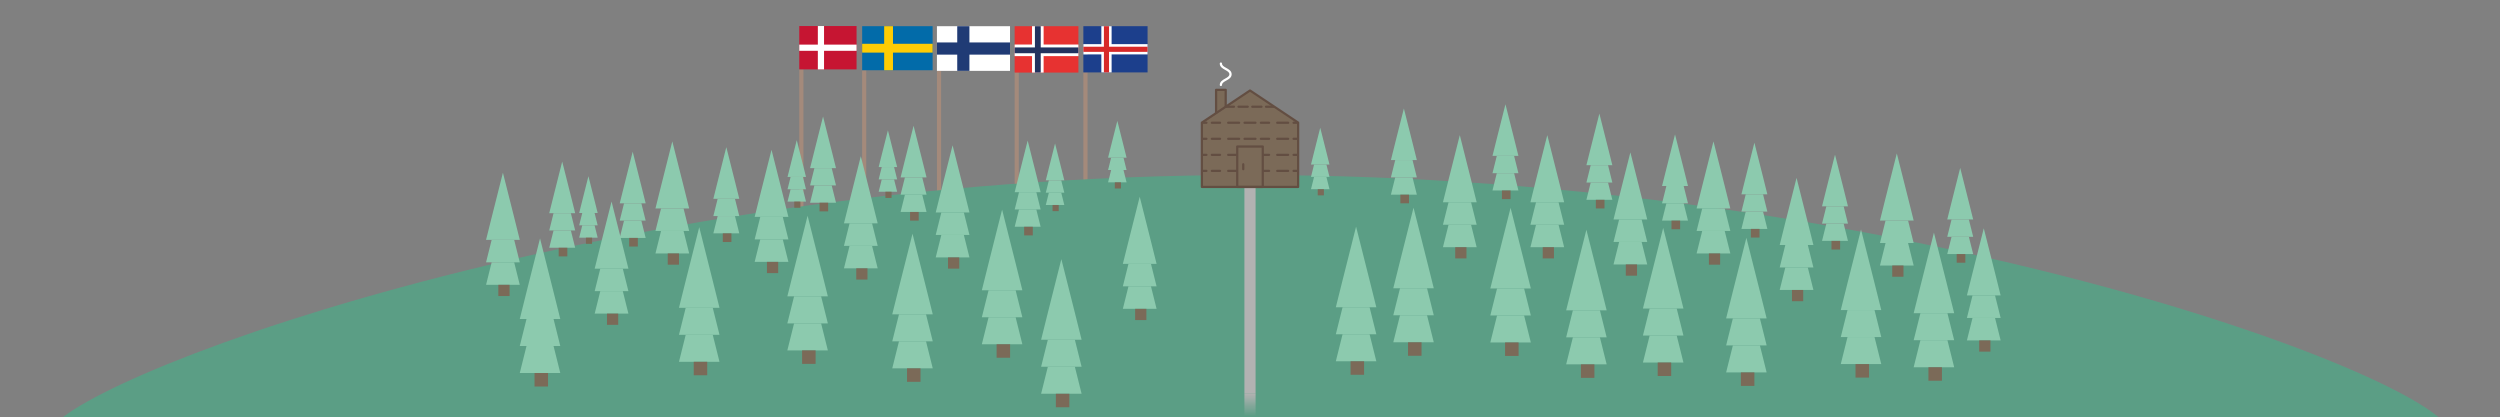 <?xml version="1.0" encoding="utf-8"?>
<!-- Generator: Adobe Illustrator 16.0.0, SVG Export Plug-In . SVG Version: 6.00 Build 0)  -->
<!DOCTYPE svg PUBLIC "-//W3C//DTD SVG 1.1//EN" "http://www.w3.org/Graphics/SVG/1.1/DTD/svg11.dtd">
<svg version="1.1" xmlns="http://www.w3.org/2000/svg" xmlns:xlink="http://www.w3.org/1999/xlink" x="0px" y="0px"
	 width="1007.95px" height="168.188px" viewBox="0 0 1007.95 168.188" enable-background="new 0 0 1007.95 168.188"
	 xml:space="preserve">
<rect x="0" y="0" width="1007.95" height="168.188" fill="#808080" stroke="none"/>
<g id="Layer_1">
	<g>
		<defs>
			<rect id="SVGID_22_" width="1007.95" height="168.188"/>
		</defs>
		<clipPath id="SVGID_2_">
			<use xlink:href="#SVGID_22_"  overflow="visible"/>
		</clipPath>
		<g clip-path="url(#SVGID_2_)">
			<rect x="347.604" y="28.311" fill="#A48A7B" width="1.649" height="60.486"/>
			<rect x="377.75" y="28.623" fill="#A48A7B" width="1.688" height="60.486"/>
			<rect x="409.081" y="29.119" fill="#A48A7B" width="1.665" height="60.486"/>
			<rect x="436.79" y="29.119" fill="#A48A7B" width="1.688" height="60.486"/>
			<rect x="322.246" y="27.926" fill="#A48A7B" width="1.688" height="60.486"/>
			<g>
				<rect x="322.246" y="10.496" fill="#C61532" width="23.102" height="17.482"/>
				<rect x="329.738" y="10.496" fill="#FFFFFF" width="2.498" height="17.482"/>
				<rect x="322.246" y="17.988" fill="#FFFFFF" width="23.102" height="2.498"/>
			</g>
			<g>
				<rect x="347.604" y="10.556" fill="#026BA9" width="28.409" height="17.755"/>
				<rect x="356.481" y="10.556" fill="#FECC04" width="3.551" height="17.755"/>
				<rect x="347.604" y="17.656" fill="#FECC04" width="28.409" height="3.554"/>
			</g>
			<g>
				<rect x="377.75" y="10.563" fill="#FFFFFF" width="29.472" height="18.011"/>
				<rect x="377.75" y="17.113" fill="#203B75" width="29.472" height="4.912"/>
				<rect x="385.937" y="10.563" fill="#203B75" width="4.912" height="18.011"/>
			</g>
			<g>
				<rect x="409.081" y="10.563" fill="#E73231" width="25.709" height="18.697"/>
				<rect x="416.093" y="10.563" fill="#FFFFFF" width="4.674" height="18.697"/>
				<rect x="409.081" y="17.953" fill="#FFFFFF" width="25.709" height="4.675"/>
				<rect x="417.261" y="10.563" fill="#22325F" width="2.338" height="18.697"/>
				<rect x="409.081" y="19.122" fill="#22325F" width="25.709" height="2.338"/>
			</g>
			<g>
				<path fill="#1C3F8C" d="M436.79,10.556h25.887v18.638H436.79"/>
				<path fill="#FFFFFF" d="M444.038,10.556h4.143v18.638h-4.143 M436.79,17.805h25.887v4.141H436.79"/>
				<path fill="#D72929" d="M445.073,10.556h2.071v18.638h-2.071 M436.79,18.839h25.887v2.071H436.79"/>
			</g>
		</g>
		<g clip-path="url(#SVGID_2_)">
			<path fill="#5B9E85" d="M988.056,174.951c0-20.572-216.73-104.396-484.08-104.396c-267.351,0-484.081,85.922-484.081,104.396
				c0,47.455,216.73,67.453,484.081,67.453C771.325,242.404,988.056,222.406,988.056,174.951z"/>
			<g>
				<polygon fill="#8CCAAE" points="571.243,78.488 560.786,78.488 562.525,71.516 569.504,71.516 				"/>
				<polygon fill="#8CCAAE" points="571.243,71.516 560.786,71.516 562.525,64.545 569.504,64.545 				"/>
				<polygon fill="#8CCAAE" points="571.243,64.545 560.786,64.545 562.525,57.574 566.015,43.729 569.504,57.574 				"/>
				<rect x="564.596" y="78.488" fill="#7B6A58" width="3.486" height="3.486"/>
			</g>
			<g>
				<polygon fill="#8CCAAE" points="429.105,82.639 421.648,82.639 422.889,77.668 427.865,77.668 				"/>
				<polygon fill="#8CCAAE" points="429.105,77.668 421.648,77.668 422.889,72.695 427.865,72.695 				"/>
				<polygon fill="#8CCAAE" points="429.105,72.695 421.648,72.695 422.889,67.725 425.377,57.852 427.865,67.725 				"/>
				<rect x="424.365" y="82.639" fill="#7B6A58" width="2.486" height="2.486"/>
			</g>
			<g>
				<polygon fill="#8CCAAE" points="454.21,73.516 446.753,73.516 447.993,68.545 452.97,68.545 				"/>
				<polygon fill="#8CCAAE" points="454.21,68.545 446.753,68.545 447.993,63.572 452.97,63.572 				"/>
				<polygon fill="#8CCAAE" points="454.21,63.572 446.753,63.572 447.993,58.602 450.481,48.729 452.97,58.602 				"/>
				<rect x="449.47" y="73.516" fill="#7B6A58" width="2.486" height="2.486"/>
			</g>
			<g>
				<polygon fill="#8CCAAE" points="361.718,77.314 354.261,77.314 355.501,72.342 360.478,72.342 				"/>
				<polygon fill="#8CCAAE" points="361.718,72.342 354.261,72.342 355.501,67.371 360.478,67.371 				"/>
				<polygon fill="#8CCAAE" points="361.718,67.371 354.261,67.371 355.501,62.4 357.989,52.527 360.478,62.4 				"/>
				<rect x="356.978" y="77.314" fill="#7B6A58" width="2.486" height="2.486"/>
			</g>
			<g>
				<polygon fill="#8CCAAE" points="324.968,81.291 317.511,81.291 318.751,76.32 323.728,76.32 				"/>
				<polygon fill="#8CCAAE" points="324.968,76.32 317.511,76.32 318.751,71.348 323.728,71.348 				"/>
				<polygon fill="#8CCAAE" points="324.968,71.348 317.511,71.348 318.751,66.377 321.239,56.504 323.728,66.377 				"/>
				<rect x="320.228" y="81.291" fill="#7B6A58" width="2.486" height="2.486"/>
			</g>
			<g>
				<polygon fill="#8CCAAE" points="240.97,95.83 233.513,95.83 234.753,90.859 239.729,90.859 				"/>
				<polygon fill="#8CCAAE" points="240.97,90.859 233.513,90.859 234.753,85.887 239.729,85.887 				"/>
				<polygon fill="#8CCAAE" points="240.97,85.887 233.513,85.887 234.753,80.916 237.241,71.043 239.729,80.916 				"/>
				<rect x="236.229" y="95.83" fill="#7B6A58" width="2.486" height="2.486"/>
			</g>
			<g>
				<polygon fill="#8CCAAE" points="536.021,76.283 528.563,76.283 529.804,71.311 534.78,71.311 				"/>
				<polygon fill="#8CCAAE" points="536.021,71.311 528.563,71.311 529.804,66.34 534.78,66.34 				"/>
				<polygon fill="#8CCAAE" points="536.021,66.34 528.563,66.34 529.804,61.369 532.292,51.496 534.78,61.369 				"/>
				<rect x="531.28" y="76.283" fill="#7B6A58" width="2.486" height="2.486"/>
			</g>
			<g>
				<polygon fill="#8CCAAE" points="373.563,85.459 363.106,85.459 364.846,78.488 371.824,78.488 				"/>
				<polygon fill="#8CCAAE" points="373.563,78.488 363.106,78.488 364.846,71.516 371.824,71.516 				"/>
				<polygon fill="#8CCAAE" points="373.563,71.516 363.106,71.516 364.846,64.545 368.335,50.701 371.824,64.545 				"/>
				<rect x="366.916" y="85.459" fill="#7B6A58" width="3.486" height="3.486"/>
			</g>
			<g>
				<polygon fill="#8CCAAE" points="337.063,81.734 326.606,81.734 328.346,74.762 335.324,74.762 				"/>
				<polygon fill="#8CCAAE" points="337.063,74.762 326.606,74.762 328.346,67.791 335.324,67.791 				"/>
				<polygon fill="#8CCAAE" points="337.063,67.791 326.606,67.791 328.346,60.82 331.835,46.975 335.324,60.82 				"/>
				<rect x="330.416" y="81.734" fill="#7B6A58" width="3.486" height="3.486"/>
			</g>
			<g>
				<polygon fill="#8CCAAE" points="298.063,94.088 287.606,94.088 289.346,87.115 296.324,87.115 				"/>
				<polygon fill="#8CCAAE" points="298.063,87.115 287.606,87.115 289.346,80.145 296.324,80.145 				"/>
				<polygon fill="#8CCAAE" points="298.063,80.145 287.606,80.145 289.346,73.172 292.835,59.328 296.324,73.172 				"/>
				<rect x="291.416" y="94.088" fill="#7B6A58" width="3.486" height="3.484"/>
			</g>
			<g>
				<polygon fill="#8CCAAE" points="260.318,95.918 249.861,95.918 251.601,88.945 258.579,88.945 				"/>
				<polygon fill="#8CCAAE" points="260.318,88.945 249.861,88.945 251.601,81.975 258.579,81.975 				"/>
				<polygon fill="#8CCAAE" points="260.318,81.975 249.861,81.975 251.601,75.002 255.09,61.158 258.579,75.002 				"/>
				<rect x="253.671" y="95.918" fill="#7B6A58" width="3.486" height="3.484"/>
			</g>
			<g>
				<polygon fill="#8CCAAE" points="231.899,99.891 221.442,99.891 223.182,92.92 230.16,92.92 				"/>
				<polygon fill="#8CCAAE" points="231.899,92.92 221.442,92.92 223.182,85.947 230.16,85.947 				"/>
				<polygon fill="#8CCAAE" points="231.899,85.947 221.442,85.947 223.182,78.977 226.671,65.133 230.16,78.977 				"/>
				<rect x="225.252" y="99.891" fill="#7B6A58" width="3.486" height="3.486"/>
			</g>
			<g>
				<polygon fill="#8CCAAE" points="612.196,76.795 601.739,76.795 603.479,69.822 610.457,69.822 				"/>
				<polygon fill="#8CCAAE" points="612.196,69.822 601.739,69.822 603.479,62.852 610.457,62.852 				"/>
				<polygon fill="#8CCAAE" points="612.196,62.852 601.739,62.852 603.479,55.881 606.968,42.035 610.457,55.881 				"/>
				<rect x="605.549" y="76.795" fill="#7B6A58" width="3.486" height="3.486"/>
			</g>
			<g>
				<polygon fill="#8CCAAE" points="650.063,80.555 639.606,80.555 641.346,73.584 648.324,73.584 				"/>
				<polygon fill="#8CCAAE" points="650.063,73.584 639.606,73.584 641.346,66.611 648.324,66.611 				"/>
				<polygon fill="#8CCAAE" points="650.063,66.611 639.606,66.611 641.346,59.641 644.835,45.795 648.324,59.641 				"/>
				<rect x="643.416" y="80.555" fill="#7B6A58" width="3.486" height="3.486"/>
			</g>
			<g>
				<polygon fill="#8CCAAE" points="680.563,88.945 670.106,88.945 671.846,81.975 678.824,81.975 				"/>
				<polygon fill="#8CCAAE" points="680.563,81.975 670.106,81.975 671.846,75.002 678.824,75.002 				"/>
				<polygon fill="#8CCAAE" points="680.563,75.002 670.106,75.002 671.846,68.031 675.335,54.186 678.824,68.031 				"/>
				<rect x="673.916" y="88.945" fill="#7B6A58" width="3.486" height="3.486"/>
			</g>
			<g>
				<polygon fill="#8CCAAE" points="712.563,92.289 702.106,92.289 703.846,85.316 710.824,85.316 				"/>
				<polygon fill="#8CCAAE" points="712.563,85.316 702.106,85.316 703.846,78.346 710.824,78.346 				"/>
				<polygon fill="#8CCAAE" points="712.563,78.346 702.106,78.346 703.846,71.375 707.335,57.529 710.824,71.375 				"/>
				<rect x="705.916" y="92.289" fill="#7B6A58" width="3.486" height="3.486"/>
			</g>
			<g>
				<polygon fill="#8CCAAE" points="745.063,97.125 734.606,97.125 736.346,90.152 743.324,90.152 				"/>
				<polygon fill="#8CCAAE" points="745.063,90.152 734.606,90.152 736.346,83.182 743.324,83.182 				"/>
				<polygon fill="#8CCAAE" points="745.063,83.182 734.606,83.182 736.346,76.211 739.835,62.365 743.324,76.211 				"/>
				<rect x="738.416" y="97.125" fill="#7B6A58" width="3.486" height="3.486"/>
			</g>
			<g>
				<polygon fill="#8CCAAE" points="795.546,102.439 785.089,102.439 786.828,95.469 793.807,95.469 				"/>
				<polygon fill="#8CCAAE" points="795.546,95.469 785.089,95.469 786.828,88.496 793.807,88.496 				"/>
				<polygon fill="#8CCAAE" points="795.546,88.496 785.089,88.496 786.828,81.525 790.317,67.68 793.807,81.525 				"/>
				<rect x="788.898" y="102.439" fill="#7B6A58" width="3.486" height="3.486"/>
			</g>
			<g>
				<polygon fill="#8CCAAE" points="390.861,103.781 377.266,103.781 379.526,94.717 388.6,94.717 				"/>
				<polygon fill="#8CCAAE" points="390.861,94.717 377.266,94.717 379.526,85.652 388.6,85.652 				"/>
				<polygon fill="#8CCAAE" points="390.861,85.652 377.266,85.652 379.526,76.588 384.063,58.588 388.6,76.588 				"/>
				<rect x="382.219" y="103.781" fill="#7B6A58" width="4.532" height="4.531"/>
			</g>
			<g>
				<polygon fill="#8CCAAE" points="466.309,124.512 452.713,124.512 454.974,115.447 464.047,115.447 				"/>
				<polygon fill="#8CCAAE" points="466.309,115.447 452.713,115.447 454.974,106.385 464.047,106.385 				"/>
				<polygon fill="#8CCAAE" points="466.309,106.385 452.713,106.385 454.974,97.32 459.511,79.32 464.047,97.32 				"/>
				<rect x="457.666" y="124.512" fill="#7B6A58" width="4.532" height="4.533"/>
			</g>
			<g>
				<polygon fill="#8CCAAE" points="376.067,148.504 359.737,148.504 362.453,137.617 373.351,137.617 				"/>
				<polygon fill="#8CCAAE" points="376.067,137.617 359.737,137.617 362.453,126.73 373.351,126.73 				"/>
				<polygon fill="#8CCAAE" points="376.067,126.73 359.737,126.73 362.453,115.844 367.903,94.223 373.351,115.844 				"/>
				<rect x="365.687" y="148.504" fill="#7B6A58" width="5.444" height="5.443"/>
			</g>
			<g>
				<polygon fill="#8CCAAE" points="412.191,138.795 395.861,138.795 398.577,127.908 409.475,127.908 				"/>
				<polygon fill="#8CCAAE" points="412.191,127.908 395.861,127.908 398.577,117.021 409.475,117.021 				"/>
				<polygon fill="#8CCAAE" points="412.191,117.021 395.861,117.021 398.577,106.135 404.026,84.516 409.475,106.135 				"/>
				<rect x="401.811" y="138.795" fill="#7B6A58" width="5.444" height="5.443"/>
			</g>
			<g>
				<polygon fill="#8CCAAE" points="436.081,158.758 419.751,158.758 422.466,147.871 433.364,147.871 				"/>
				<polygon fill="#8CCAAE" points="436.081,147.871 419.751,147.871 422.466,136.984 433.364,136.984 				"/>
				<polygon fill="#8CCAAE" points="436.081,136.984 419.751,136.984 422.466,126.098 427.916,104.477 433.364,126.098 				"/>
				<rect x="425.7" y="158.758" fill="#7B6A58" width="5.443" height="5.443"/>
			</g>
			<g>
				<polygon fill="#8CCAAE" points="554.907,145.66 538.577,145.66 541.293,134.773 552.19,134.773 				"/>
				<polygon fill="#8CCAAE" points="554.907,134.773 538.577,134.773 541.293,123.887 552.19,123.887 				"/>
				<polygon fill="#8CCAAE" points="554.907,123.887 538.577,123.887 541.293,113 546.742,91.381 552.19,113 				"/>
				<rect x="544.526" y="145.66" fill="#7B6A58" width="5.444" height="5.445"/>
			</g>
			<g>
				<polygon fill="#8CCAAE" points="617.2,138.066 600.87,138.066 603.586,127.18 614.483,127.18 				"/>
				<polygon fill="#8CCAAE" points="617.2,127.18 600.87,127.18 603.586,116.293 614.483,116.293 				"/>
				<polygon fill="#8CCAAE" points="617.2,116.293 600.87,116.293 603.586,105.408 609.035,83.787 614.483,105.408 				"/>
				<rect x="606.819" y="138.066" fill="#7B6A58" width="5.444" height="5.445"/>
			</g>
			<g>
				<polygon fill="#8CCAAE" points="647.771,146.902 631.441,146.902 634.157,136.016 645.055,136.016 				"/>
				<polygon fill="#8CCAAE" points="647.771,136.016 631.441,136.016 634.157,125.129 645.055,125.129 				"/>
				<polygon fill="#8CCAAE" points="647.771,125.129 631.441,125.129 634.157,114.242 639.606,92.621 645.055,114.242 				"/>
				<rect x="637.391" y="146.902" fill="#7B6A58" width="5.444" height="5.443"/>
			</g>
			<g>
				<polygon fill="#8CCAAE" points="678.729,146.156 662.398,146.156 665.114,135.27 676.012,135.27 				"/>
				<polygon fill="#8CCAAE" points="678.729,135.27 662.398,135.27 665.114,124.381 676.012,124.381 				"/>
				<polygon fill="#8CCAAE" points="678.729,124.381 662.398,124.381 665.114,113.496 670.563,91.875 676.012,113.496 				"/>
				<rect x="668.348" y="146.156" fill="#7B6A58" width="5.444" height="5.443"/>
			</g>
			<g>
				<polygon fill="#8CCAAE" points="712.271,150.148 695.941,150.148 698.657,139.262 709.555,139.262 				"/>
				<polygon fill="#8CCAAE" points="712.271,139.262 695.941,139.262 698.657,128.375 709.555,128.375 				"/>
				<polygon fill="#8CCAAE" points="712.271,128.375 695.941,128.375 698.657,117.488 704.106,95.867 709.555,117.488 				"/>
				<rect x="701.891" y="150.148" fill="#7B6A58" width="5.444" height="5.443"/>
			</g>
			<g>
				<polygon fill="#8CCAAE" points="758.489,146.793 742.159,146.793 744.875,135.906 755.772,135.906 				"/>
				<polygon fill="#8CCAAE" points="758.489,135.906 742.159,135.906 744.875,125.02 755.772,125.02 				"/>
				<polygon fill="#8CCAAE" points="758.489,125.02 742.159,125.02 744.875,114.133 750.324,92.512 755.772,114.133 				"/>
				<rect x="748.108" y="146.793" fill="#7B6A58" width="5.444" height="5.443"/>
			</g>
			<g>
				<polygon fill="#8CCAAE" points="787.885,148.061 771.555,148.061 774.271,137.174 785.168,137.174 				"/>
				<polygon fill="#8CCAAE" points="787.885,137.174 771.555,137.174 774.271,126.287 785.168,126.287 				"/>
				<polygon fill="#8CCAAE" points="787.885,126.287 771.555,126.287 774.271,115.4 779.72,93.781 785.168,115.4 				"/>
				<rect x="777.504" y="148.061" fill="#7B6A58" width="5.444" height="5.443"/>
			</g>
			<g>
				<polygon fill="#8CCAAE" points="333.771,141.262 317.441,141.262 320.157,130.375 331.055,130.375 				"/>
				<polygon fill="#8CCAAE" points="333.771,130.375 317.441,130.375 320.157,119.488 331.055,119.488 				"/>
				<polygon fill="#8CCAAE" points="333.771,119.488 317.441,119.488 320.157,108.604 325.606,86.982 331.055,108.604 				"/>
				<rect x="323.391" y="141.262" fill="#7B6A58" width="5.444" height="5.445"/>
			</g>
			<g>
				<polygon fill="#8CCAAE" points="290.081,145.859 273.751,145.859 276.466,134.973 287.364,134.973 				"/>
				<polygon fill="#8CCAAE" points="290.081,134.973 273.751,134.973 276.466,124.086 287.364,124.086 				"/>
				<polygon fill="#8CCAAE" points="290.081,124.086 273.751,124.086 276.466,113.199 281.916,91.578 287.364,113.199 				"/>
				<rect x="279.7" y="145.859" fill="#7B6A58" width="5.443" height="5.443"/>
			</g>
			<g>
				<polygon fill="#8CCAAE" points="225.894,150.391 209.563,150.391 212.278,139.504 223.177,139.504 				"/>
				<polygon fill="#8CCAAE" points="225.894,139.504 209.563,139.504 212.278,128.617 223.177,128.617 				"/>
				<polygon fill="#8CCAAE" points="225.894,128.617 209.563,128.617 212.278,117.73 217.729,96.111 223.177,117.73 				"/>
				<rect x="215.513" y="150.391" fill="#7B6A58" width="5.443" height="5.445"/>
			</g>
			<g>
				<polygon fill="#8CCAAE" points="353.861,108.182 340.266,108.182 342.526,99.117 351.6,99.117 				"/>
				<polygon fill="#8CCAAE" points="353.861,99.117 340.266,99.117 342.526,90.053 351.6,90.053 				"/>
				<polygon fill="#8CCAAE" points="353.861,90.053 340.266,90.053 342.526,80.988 347.063,62.988 351.6,80.988 				"/>
				<rect x="345.219" y="108.182" fill="#7B6A58" width="4.532" height="4.531"/>
			</g>
			<g>
				<polygon fill="#8CCAAE" points="317.861,105.578 304.266,105.578 306.526,96.514 315.6,96.514 				"/>
				<polygon fill="#8CCAAE" points="317.861,96.514 304.266,96.514 306.526,87.449 315.6,87.449 				"/>
				<polygon fill="#8CCAAE" points="317.861,87.449 304.266,87.449 306.526,78.387 311.063,60.387 315.6,78.387 				"/>
				<rect x="309.219" y="105.578" fill="#7B6A58" width="4.532" height="4.533"/>
			</g>
			<g>
				<polygon fill="#8CCAAE" points="277.861,102.182 264.266,102.182 266.526,93.117 275.6,93.117 				"/>
				<polygon fill="#8CCAAE" points="277.861,93.117 264.266,93.117 266.526,84.053 275.6,84.053 				"/>
				<polygon fill="#8CCAAE" points="277.861,84.053 264.266,84.053 266.526,74.99 271.063,56.988 275.6,74.99 				"/>
				<rect x="269.219" y="102.182" fill="#7B6A58" width="4.532" height="4.531"/>
			</g>
			<g>
				<polygon fill="#8CCAAE" points="253.361,126.441 239.766,126.441 242.026,117.377 251.1,117.377 				"/>
				<polygon fill="#8CCAAE" points="253.361,117.377 239.766,117.377 242.026,108.312 251.1,108.312 				"/>
				<polygon fill="#8CCAAE" points="253.361,108.312 239.766,108.312 242.026,99.25 246.563,81.248 251.1,99.25 				"/>
				<rect x="244.719" y="126.441" fill="#7B6A58" width="4.532" height="4.531"/>
			</g>
			<g>
				<polygon fill="#8CCAAE" points="209.563,114.826 195.968,114.826 198.229,105.762 207.302,105.762 				"/>
				<polygon fill="#8CCAAE" points="209.563,105.762 195.968,105.762 198.229,96.697 207.302,96.697 				"/>
				<polygon fill="#8CCAAE" points="209.563,96.697 195.968,96.697 198.229,87.635 202.766,69.635 207.302,87.635 				"/>
				<rect x="200.921" y="114.826" fill="#7B6A58" width="4.532" height="4.531"/>
			</g>
			<g>
				<polygon fill="#8CCAAE" points="595.361,99.664 581.766,99.664 584.026,90.602 593.1,90.602 				"/>
				<polygon fill="#8CCAAE" points="595.361,90.602 581.766,90.602 584.026,81.537 593.1,81.537 				"/>
				<polygon fill="#8CCAAE" points="595.361,81.537 581.766,81.537 584.026,72.473 588.563,54.473 593.1,72.473 				"/>
				<rect x="586.719" y="99.664" fill="#7B6A58" width="4.532" height="4.533"/>
			</g>
			<g>
				<polygon fill="#8CCAAE" points="630.633,99.664 617.037,99.664 619.298,90.602 628.371,90.602 				"/>
				<polygon fill="#8CCAAE" points="630.633,90.602 617.037,90.602 619.298,81.537 628.371,81.537 				"/>
				<polygon fill="#8CCAAE" points="630.633,81.537 617.037,81.537 619.298,72.473 623.835,54.473 628.371,72.473 				"/>
				<rect x="621.99" y="99.664" fill="#7B6A58" width="4.532" height="4.533"/>
			</g>
			<g>
				<polygon fill="#8CCAAE" points="664.133,106.617 650.537,106.617 652.798,97.553 661.871,97.553 				"/>
				<polygon fill="#8CCAAE" points="664.133,97.553 650.537,97.553 652.798,88.488 661.871,88.488 				"/>
				<polygon fill="#8CCAAE" points="664.133,88.488 650.537,88.488 652.798,79.424 657.335,61.424 661.871,79.424 				"/>
				<rect x="655.49" y="106.617" fill="#7B6A58" width="4.532" height="4.531"/>
			</g>
			<g>
				<polygon fill="#8CCAAE" points="697.633,102.182 684.037,102.182 686.298,93.117 695.371,93.117 				"/>
				<polygon fill="#8CCAAE" points="697.633,93.117 684.037,93.117 686.298,84.053 695.371,84.053 				"/>
				<polygon fill="#8CCAAE" points="697.633,84.053 684.037,84.053 686.298,74.99 690.835,56.988 695.371,74.99 				"/>
				<rect x="688.99" y="102.182" fill="#7B6A58" width="4.532" height="4.531"/>
			</g>
			<g>
				<polygon fill="#8CCAAE" points="731.133,116.908 717.537,116.908 719.798,107.846 728.871,107.846 				"/>
				<polygon fill="#8CCAAE" points="731.133,107.846 717.537,107.846 719.798,98.781 728.871,98.781 				"/>
				<polygon fill="#8CCAAE" points="731.133,98.781 717.537,98.781 719.798,89.717 724.335,71.717 728.871,89.717 				"/>
				<rect x="722.49" y="116.908" fill="#7B6A58" width="4.532" height="4.533"/>
			</g>
			<g>
				<polygon fill="#8CCAAE" points="771.555,107.047 757.959,107.047 760.22,97.982 769.293,97.982 				"/>
				<polygon fill="#8CCAAE" points="771.555,97.982 757.959,97.982 760.22,88.918 769.293,88.918 				"/>
				<polygon fill="#8CCAAE" points="771.555,88.918 757.959,88.918 760.22,79.855 764.757,61.854 769.293,79.855 				"/>
				<rect x="762.912" y="107.047" fill="#7B6A58" width="4.532" height="4.531"/>
			</g>
			<g>
				<polygon fill="#8CCAAE" points="806.615,137.238 793.02,137.238 795.28,128.174 804.354,128.174 				"/>
				<polygon fill="#8CCAAE" points="806.615,128.174 793.02,128.174 795.28,119.109 804.354,119.109 				"/>
				<polygon fill="#8CCAAE" points="806.615,119.109 793.02,119.109 795.28,110.047 799.817,92.047 804.354,110.047 				"/>
				<rect x="797.973" y="137.238" fill="#7B6A58" width="4.532" height="4.533"/>
			</g>
			<g>
				<rect x="501.723" y="74.953" fill="#B2B2B2" width="4.506" height="83.805"/>
			</g>
			<g>
				<linearGradient id="SVGID_3_" gradientUnits="userSpaceOnUse" x1="503.976" y1="158.758" x2="503.976" y2="167.846">
					<stop  offset="0" style="stop-color:#B2B2B2"/>
					<stop  offset="1" style="stop-color:#B2B2B2;stop-opacity:0"/>
				</linearGradient>
				<rect x="501.723" y="158.758" fill="url(#SVGID_3_)" width="4.506" height="9.088"/>
			</g>
			<g>
				<polygon fill="#8CCAAE" points="578.071,138.004 561.741,138.004 564.457,127.117 575.354,127.117 				"/>
				<polygon fill="#8CCAAE" points="578.071,127.117 561.741,127.117 564.457,116.23 575.354,116.23 				"/>
				<polygon fill="#8CCAAE" points="578.071,116.23 561.741,116.23 564.457,105.344 569.906,83.723 575.354,105.344 				"/>
				<rect x="567.69" y="138.004" fill="#7B6A58" width="5.444" height="5.443"/>
			</g>
			<g>
				<polygon fill="#8CCAAE" points="419.563,91.428 409.106,91.428 410.846,84.457 417.824,84.457 				"/>
				<polygon fill="#8CCAAE" points="419.563,84.457 409.106,84.457 410.846,77.484 417.824,77.484 				"/>
				<polygon fill="#8CCAAE" points="419.563,77.484 409.106,77.484 410.846,70.514 414.335,56.668 417.824,70.514 				"/>
				<rect x="412.916" y="91.428" fill="#7B6A58" width="3.486" height="3.486"/>
			</g>
		</g>
		<g clip-path="url(#SVGID_2_)">
			<g>
				<path fill="#FFFFFF" d="M492.24,34.701c-0.252,0-0.456-0.205-0.456-0.457c0-1.344,1.156-1.984,2.175-2.551
					c1.061-0.588,1.705-1,1.705-1.754s-0.645-1.164-1.705-1.754c-1.019-0.566-2.175-1.207-2.175-2.551
					c0-0.252,0.204-0.455,0.456-0.455s0.457,0.203,0.457,0.455c0,0.754,0.644,1.164,1.704,1.752c1.02,0.566,2.175,1.209,2.175,2.553
					c0,1.346-1.155,1.986-2.175,2.553c-1.061,0.586-1.704,1-1.704,1.752C492.697,34.496,492.492,34.701,492.24,34.701z"/>
			</g>
			<g>
				<polyline fill="#7B6A58" points="490.301,45.607 490.301,36.244 494.181,36.244 494.172,36.492 494.172,43.027 				"/>
				<path fill="#634E42" d="M490.301,46.064c-0.251,0-0.456-0.205-0.456-0.457v-9.363c0-0.252,0.205-0.457,0.456-0.457h3.88
					c0.123,0,0.241,0.051,0.328,0.141c0.085,0.088,0.132,0.209,0.128,0.334l-0.008,0.246v6.52c0,0.252-0.205,0.455-0.457,0.455
					c-0.253,0-0.456-0.203-0.456-0.455v-6.326h-2.959v8.906C490.757,45.859,490.554,46.064,490.301,46.064z"/>
			</g>
			<g>
				<g>
					<polygon fill="#7B6A58" points="484.58,49.506 484.58,75.365 523.371,75.365 523.371,49.506 523.371,49.422 503.976,36.492 
						484.58,49.422 					"/>
					<path fill="#634E42" d="M523.371,75.822H484.58c-0.252,0-0.457-0.205-0.457-0.457V49.422c0-0.152,0.077-0.295,0.203-0.379
						l19.396-12.932c0.152-0.102,0.353-0.102,0.506,0l19.396,12.932c0.128,0.084,0.204,0.227,0.204,0.379v25.943
						C523.828,75.617,523.623,75.822,523.371,75.822z M485.035,74.91h37.882V49.666l-18.941-12.627l-18.94,12.627V74.91z"/>
				</g>
			</g>
			<g>
				<defs>
					<polygon id="SVGID_25_" points="484.58,49.506 484.58,75.365 498.829,75.365 498.829,59.08 509.122,59.08 509.122,75.365 
						523.371,75.365 523.371,49.506 523.371,49.422 503.976,36.492 484.58,49.422 					"/>
				</defs>
				<clipPath id="SVGID_5_">
					<use xlink:href="#SVGID_25_"  overflow="visible"/>
				</clipPath>
				<g clip-path="url(#SVGID_5_)">
					<g>
						<path fill="#634E42" d="M486.404,69.354h-1.824c-0.252,0-0.457-0.203-0.457-0.455s0.205-0.457,0.457-0.457h1.824
							c0.252,0,0.456,0.205,0.456,0.457S486.656,69.354,486.404,69.354z"/>
					</g>
					<g>
						<path fill="#634E42" d="M499.583,69.354h-4.393c-0.253,0-0.456-0.203-0.456-0.455s0.203-0.457,0.456-0.457h4.393
							c0.252,0,0.456,0.205,0.456,0.457S499.835,69.354,499.583,69.354z M491.896,69.354h-3.295c-0.253,0-0.457-0.203-0.457-0.455
							s0.204-0.457,0.457-0.457h3.295c0.251,0,0.454,0.205,0.454,0.457S492.147,69.354,491.896,69.354z"/>
					</g>
					<g>
						<path fill="#634E42" d="M519.35,69.354h-4.391c-0.254,0-0.457-0.203-0.457-0.455s0.203-0.457,0.457-0.457h4.391
							c0.253,0,0.457,0.205,0.457,0.457S519.603,69.354,519.35,69.354z M511.663,69.354h-3.295c-0.251,0-0.455-0.203-0.455-0.455
							s0.204-0.457,0.455-0.457h3.295c0.252,0,0.456,0.205,0.456,0.457S511.915,69.354,511.663,69.354z M506.172,69.354h-4.393
							c-0.252,0-0.457-0.203-0.457-0.455s0.205-0.457,0.457-0.457h4.393c0.252,0,0.457,0.205,0.457,0.457
							S506.424,69.354,506.172,69.354z"/>
					</g>
					<g>
						<path fill="#634E42" d="M523.371,69.354h-1.824c-0.252,0-0.456-0.203-0.456-0.455s0.204-0.457,0.456-0.457h1.824
							c0.252,0,0.457,0.205,0.457,0.457S523.623,69.354,523.371,69.354z"/>
					</g>
				</g>
				<g clip-path="url(#SVGID_5_)">
					<g>
						<path fill="#634E42" d="M486.404,62.887h-1.824c-0.252,0-0.457-0.205-0.457-0.457c0-0.25,0.205-0.455,0.457-0.455h1.824
							c0.252,0,0.456,0.205,0.456,0.455C486.86,62.682,486.656,62.887,486.404,62.887z"/>
					</g>
					<g>
						<path fill="#634E42" d="M499.583,62.887h-4.393c-0.253,0-0.456-0.205-0.456-0.457c0-0.25,0.203-0.455,0.456-0.455h4.393
							c0.252,0,0.456,0.205,0.456,0.455C500.039,62.682,499.835,62.887,499.583,62.887z M491.896,62.887h-3.295
							c-0.253,0-0.457-0.205-0.457-0.457c0-0.25,0.204-0.455,0.457-0.455h3.295c0.251,0,0.454,0.205,0.454,0.455
							C492.351,62.682,492.147,62.887,491.896,62.887z"/>
					</g>
					<g>
						<path fill="#634E42" d="M519.35,62.887h-4.391c-0.254,0-0.457-0.205-0.457-0.457c0-0.25,0.203-0.455,0.457-0.455h4.391
							c0.253,0,0.457,0.205,0.457,0.455C519.807,62.682,519.603,62.887,519.35,62.887z M511.663,62.887h-3.295
							c-0.251,0-0.455-0.205-0.455-0.457c0-0.25,0.204-0.455,0.455-0.455h3.295c0.252,0,0.456,0.205,0.456,0.455
							C512.119,62.682,511.915,62.887,511.663,62.887z M506.172,62.887h-4.393c-0.252,0-0.457-0.205-0.457-0.457
							c0-0.25,0.205-0.455,0.457-0.455h4.393c0.252,0,0.457,0.205,0.457,0.455C506.629,62.682,506.424,62.887,506.172,62.887z"/>
					</g>
					<g>
						<path fill="#634E42" d="M523.371,62.887h-1.824c-0.252,0-0.456-0.205-0.456-0.457c0-0.25,0.204-0.455,0.456-0.455h1.824
							c0.252,0,0.457,0.205,0.457,0.455C523.828,62.682,523.623,62.887,523.371,62.887z"/>
					</g>
				</g>
				<g clip-path="url(#SVGID_5_)">
					<g>
						<path fill="#634E42" d="M486.404,56.418h-1.824c-0.252,0-0.457-0.203-0.457-0.455s0.205-0.455,0.457-0.455h1.824
							c0.252,0,0.456,0.203,0.456,0.455S486.656,56.418,486.404,56.418z"/>
					</g>
					<g>
						<path fill="#634E42" d="M499.583,56.418h-4.393c-0.253,0-0.456-0.203-0.456-0.455s0.203-0.455,0.456-0.455h4.393
							c0.252,0,0.456,0.203,0.456,0.455S499.835,56.418,499.583,56.418z M491.896,56.418h-3.295c-0.253,0-0.457-0.203-0.457-0.455
							s0.204-0.455,0.457-0.455h3.295c0.251,0,0.454,0.203,0.454,0.455S492.147,56.418,491.896,56.418z"/>
					</g>
					<g>
						<path fill="#634E42" d="M519.35,56.418h-4.391c-0.254,0-0.457-0.203-0.457-0.455s0.203-0.455,0.457-0.455h4.391
							c0.253,0,0.457,0.203,0.457,0.455S519.603,56.418,519.35,56.418z M511.663,56.418h-3.295c-0.251,0-0.455-0.203-0.455-0.455
							s0.204-0.455,0.455-0.455h3.295c0.252,0,0.456,0.203,0.456,0.455S511.915,56.418,511.663,56.418z M506.172,56.418h-4.393
							c-0.252,0-0.457-0.203-0.457-0.455s0.205-0.455,0.457-0.455h4.393c0.252,0,0.457,0.203,0.457,0.455
							S506.424,56.418,506.172,56.418z"/>
					</g>
					<g>
						<path fill="#634E42" d="M523.371,56.418h-1.824c-0.252,0-0.456-0.203-0.456-0.455s0.204-0.455,0.456-0.455h1.824
							c0.252,0,0.457,0.203,0.457,0.455S523.623,56.418,523.371,56.418z"/>
					</g>
				</g>
				<g clip-path="url(#SVGID_5_)">
					<g>
						<path fill="#634E42" d="M486.404,49.951h-1.824c-0.252,0-0.457-0.205-0.457-0.455c0-0.252,0.205-0.457,0.457-0.457h1.824
							c0.252,0,0.456,0.205,0.456,0.457C486.86,49.746,486.656,49.951,486.404,49.951z"/>
					</g>
					<g>
						<path fill="#634E42" d="M499.583,49.951h-4.393c-0.253,0-0.456-0.205-0.456-0.455c0-0.252,0.203-0.457,0.456-0.457h4.393
							c0.252,0,0.456,0.205,0.456,0.457C500.039,49.746,499.835,49.951,499.583,49.951z M491.896,49.951h-3.295
							c-0.253,0-0.457-0.205-0.457-0.455c0-0.252,0.204-0.457,0.457-0.457h3.295c0.251,0,0.454,0.205,0.454,0.457
							C492.351,49.746,492.147,49.951,491.896,49.951z"/>
					</g>
					<g>
						<path fill="#634E42" d="M519.35,49.951h-4.391c-0.254,0-0.457-0.205-0.457-0.455c0-0.252,0.203-0.457,0.457-0.457h4.391
							c0.253,0,0.457,0.205,0.457,0.457C519.807,49.746,519.603,49.951,519.35,49.951z M511.663,49.951h-3.295
							c-0.251,0-0.455-0.205-0.455-0.455c0-0.252,0.204-0.457,0.455-0.457h3.295c0.252,0,0.456,0.205,0.456,0.457
							C512.119,49.746,511.915,49.951,511.663,49.951z M506.172,49.951h-4.393c-0.252,0-0.457-0.205-0.457-0.455
							c0-0.252,0.205-0.457,0.457-0.457h4.393c0.252,0,0.457,0.205,0.457,0.457C506.629,49.746,506.424,49.951,506.172,49.951z"/>
					</g>
					<g>
						<path fill="#634E42" d="M523.371,49.951h-1.824c-0.252,0-0.456-0.205-0.456-0.455c0-0.252,0.204-0.457,0.456-0.457h1.824
							c0.252,0,0.457,0.205,0.457,0.457C523.828,49.746,523.623,49.951,523.371,49.951z"/>
					</g>
				</g>
				<g clip-path="url(#SVGID_5_)">
					<g>
						<path fill="#634E42" d="M486.404,43.482h-1.824c-0.252,0-0.457-0.203-0.457-0.455s0.205-0.457,0.457-0.457h1.824
							c0.252,0,0.456,0.205,0.456,0.457S486.656,43.482,486.404,43.482z"/>
					</g>
					<g>
						<path fill="#634E42" d="M519.697,43.482h-3.699c-0.253,0-0.456-0.203-0.456-0.455s0.203-0.457,0.456-0.457h3.699
							c0.252,0,0.456,0.205,0.456,0.457S519.949,43.482,519.697,43.482z M514.148,43.482h-3.699c-0.252,0-0.456-0.203-0.456-0.455
							s0.204-0.457,0.456-0.457h3.699c0.252,0,0.456,0.205,0.456,0.457S514.4,43.482,514.148,43.482z M508.6,43.482H504.9
							c-0.253,0-0.456-0.203-0.456-0.455s0.203-0.457,0.456-0.457h3.699c0.252,0,0.456,0.205,0.456,0.457
							S508.852,43.482,508.6,43.482z M503.051,43.482h-3.699c-0.252,0-0.456-0.203-0.456-0.455s0.204-0.457,0.456-0.457h3.699
							c0.253,0,0.456,0.205,0.456,0.457S503.304,43.482,503.051,43.482z M497.502,43.482h-3.699c-0.252,0-0.456-0.203-0.456-0.455
							s0.204-0.457,0.456-0.457h3.699c0.252,0,0.456,0.205,0.456,0.457S497.754,43.482,497.502,43.482z M491.953,43.482h-3.699
							c-0.252,0-0.456-0.203-0.456-0.455s0.204-0.457,0.456-0.457h3.699c0.253,0,0.457,0.205,0.457,0.457
							S492.206,43.482,491.953,43.482z"/>
					</g>
					<g>
						<path fill="#634E42" d="M523.371,43.482h-1.824c-0.252,0-0.456-0.203-0.456-0.455s0.204-0.457,0.456-0.457h1.824
							c0.252,0,0.457,0.205,0.457,0.457S523.623,43.482,523.371,43.482z"/>
					</g>
				</g>
			</g>
			<g>
				<path fill="#634E42" d="M509.122,75.822h-10.293c-0.251,0-0.455-0.205-0.455-0.457V59.08c0-0.252,0.204-0.455,0.455-0.455
					h10.293c0.251,0,0.455,0.203,0.455,0.455v16.285C509.577,75.617,509.373,75.822,509.122,75.822z M499.285,74.91h9.381V59.537
					h-9.381V74.91z"/>
			</g>
			<g>
				<path fill="#634E42" d="M501.257,68.666c-0.251,0-0.455-0.203-0.455-0.457v-1.973c0-0.252,0.204-0.455,0.455-0.455
					c0.253,0,0.457,0.203,0.457,0.455v1.973C501.714,68.463,501.51,68.666,501.257,68.666z"/>
			</g>
		</g>
	</g>
</g>
<g id="Layer_2">
</g>
</svg>
